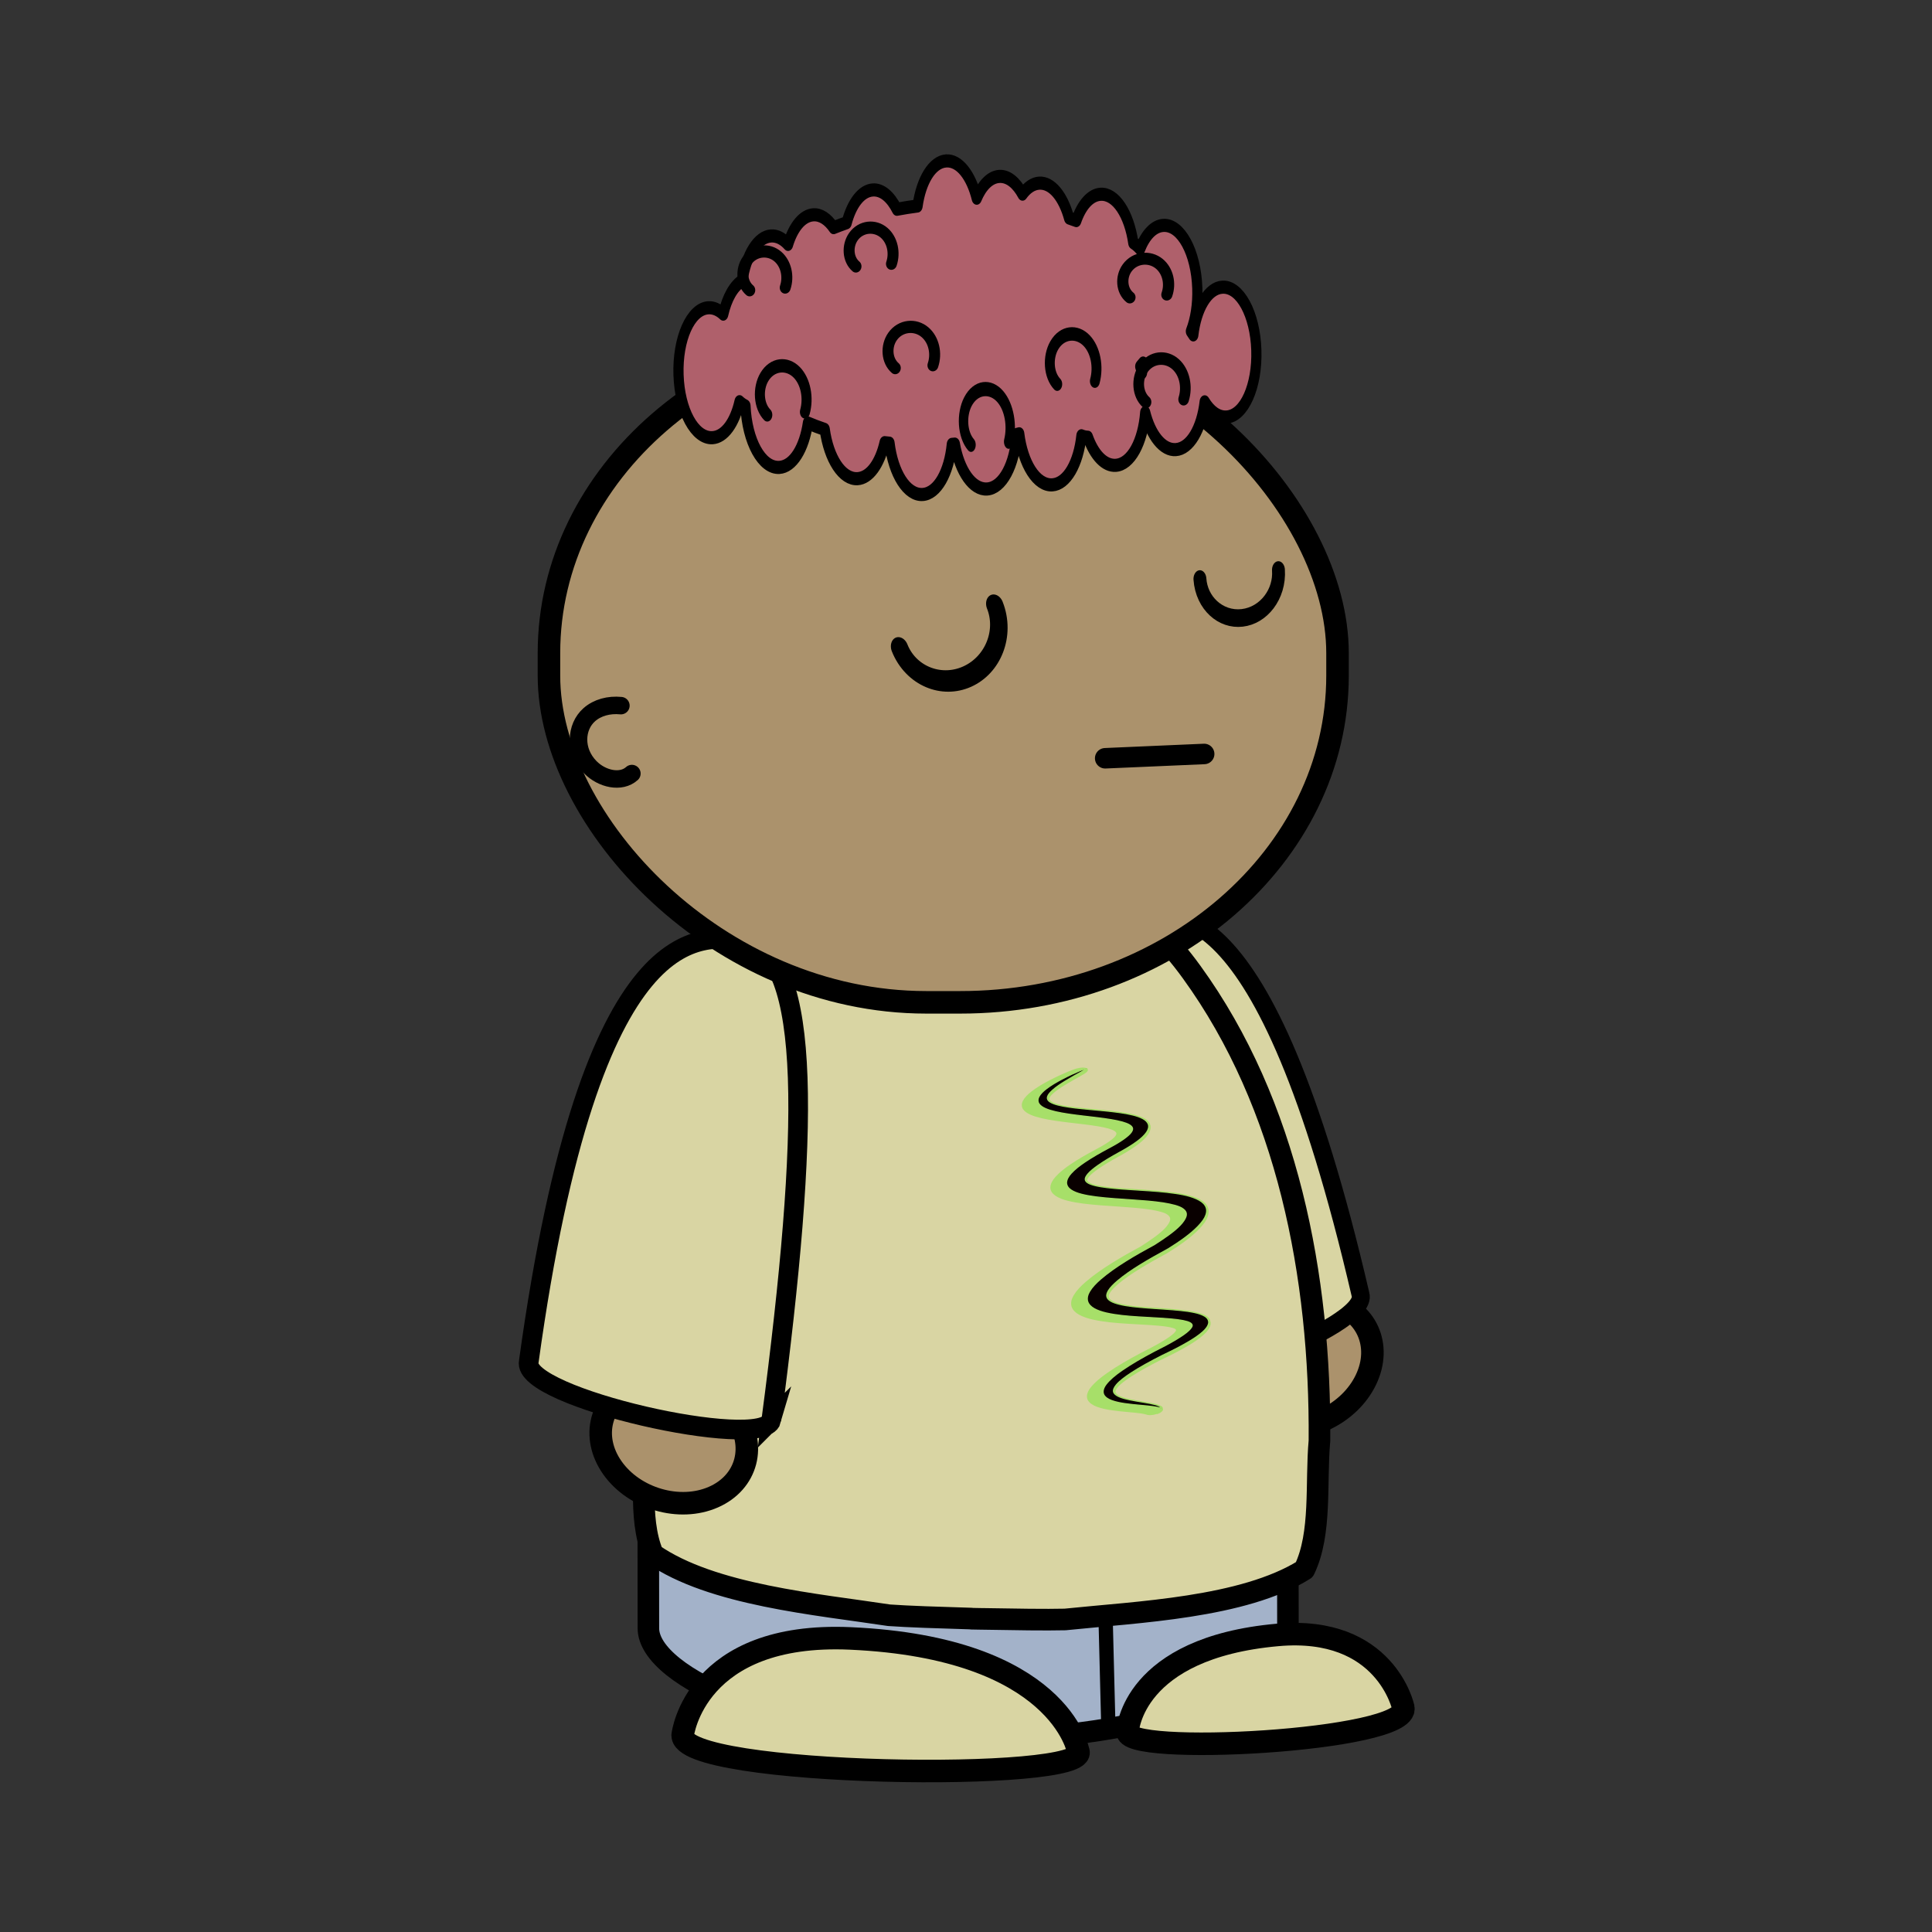 <svg:svg xmlns:dc="http://purl.org/dc/elements/1.1/" xmlns:ns1="http://sodipodi.sourceforge.net/DTD/sodipodi-0.dtd" xmlns:ns2="http://www.inkscape.org/namespaces/inkscape" xmlns:ns4="http://creativecommons.org/ns#" xmlns:rdf="http://www.w3.org/1999/02/22-rdf-syntax-ns#" xmlns:svg="http://www.w3.org/2000/svg" height="153.503" id="svg5223" version="1.1" viewBox="-41.218 -12.271 153.503 153.503" width="153.503" ns1:docname="mix-and-match-characters14.svg" ns2:version="0.91 r13725">
  <svg:rect x="-41.218" y="-12.271" width="153.503" height="153.503" fill="#333333" stroke="none"/>
  <svg:defs id="defs5225" />
  <ns1:namedview bordercolor="#666666" borderopacity="1.0" fit-margin-bottom="0" fit-margin-left="0" fit-margin-right="0" fit-margin-top="0" id="base" pagecolor="#ffffff" showgrid="false" ns2:current-layer="layer1" ns2:cx="44.332662" ns2:cy="134.16631" ns2:document-units="px" ns2:pageopacity="0.0" ns2:pageshadow="2" ns2:window-height="1026" ns2:window-maximized="1" ns2:window-width="1615" ns2:window-x="1985" ns2:window-y="24" ns2:zoom="0.98994949" />
  <svg:g id="layer1" transform="translate(-225.997,-474.97)" ns2:groupmode="layer" ns2:label="Layer 1">
    <svg:g id="g5859" transform="translate(117.253,21.373)">
      <svg:path d="m 176.056,550.948 c -1.301,2.725 -4.668,4.357 -7.521,3.645 -2.853,-0.712 -4.112,-3.497 -2.811,-6.222 1.301,-2.725 4.668,-4.357 7.521,-3.645 2.853,0.712 4.112,3.497 2.811,6.222 z" id="path3954-8-5-3-0-1-4-1-0-3-3-2" style="fill:#ab926c;fill-rule:evenodd;stroke:#000000;stroke-width:1.79;stroke-linecap:round;stroke-linejoin:round" ns2:connector-curvature="0" />
      <svg:path d="m 159.172,550.5 c 0.858,2.275 17.268,-3.722 16.446,-6.337 -7.744,-33.351 -15.305,-30.425 -18.197,-29.778 -4.324,3.337 -3.05,14.849 1.75,36.114 z" id="path4553-8-2-8-8-9-0-6-9-1" style="fill:#d9d5a3;stroke:#000000;stroke-width:1.427" ns2:connector-curvature="0" />
      <svg:rect height="32.128" id="rect3252-6-7-2-7-1-6-3-5-6-1-7" rx="24.97" ry="8.841" style="fill:#a3b2c9;fill-rule:evenodd;stroke:#000000;stroke-width:1.711;stroke-linecap:round;stroke-linejoin:round" transform="matrix(1,-7.6208e-5,0.001,1,0,0)" width="50.813" x="118.472" y="547.421" />
      <svg:path d="m 155.572,577.89 -0.259,-10.194" id="path3928-9-81-8-0-49-3-5-5-1-9" style="fill:#ffffff;stroke:#000000;stroke-width:1.135;stroke-linecap:round;stroke-linejoin:round" ns2:connector-curvature="0" />
      <svg:path d="m 147.082,509.14 c -0.089,0 -0.178,8e-4 -0.267,0 -0.05,0 -0.101,-0.009 -0.151,-0.009 -0.078,0 -0.157,-0.009 -0.235,-0.009 l 0,0.021 c -5.957,0.209 -11.574,3.918 -15.403,8.678 -8.205,10.135 -11.608,23.659 -12.244,36.7 0.113,3.351 -0.608,7.354 0.62,10.287 4.673,3.257 13.055,3.983 18.758,4.854 1.517,0.109 3.929,0.187 6.548,0.265 l 0,0.009 c 0.275,0.009 0.537,0.009 0.808,0.015 0.027,0 0.053,8e-4 0.08,0 2.62,0.046 5.033,0.083 6.555,0.046 5.745,-0.598 14.156,-0.925 19.007,-3.955 1.393,-2.87 0.899,-6.902 1.202,-10.243 0.103,-13.053 -2.53,-26.721 -10.151,-37.233 -3.555,-4.936 -8.955,-8.908 -14.892,-9.4 l 0,-0.03 c -0.078,0 -0.157,-0.009 -0.235,-0.009 z" id="path3932-5-3-3-6-1-5-5-0-2-7-4" style="fill:#d9d5a3;fill-rule:evenodd;stroke:#000000;stroke-width:1.717;stroke-linecap:round;stroke-linejoin:round" ns2:connector-curvature="0" />
      <svg:path d="m 179.022,577 c 0,0 -1.383,-6.542 -9.989,-5.774 -11.578,1.032 -11.909,7.625 -11.909,7.625 -0.679,2.042 22.476,0.823 21.898,-1.851 z" id="path4010-7-3-7-4-8-5-4-5-9-5-7" style="fill:#d9d5a3;stroke:#000000;stroke-width:1.79" ns2:connector-curvature="0" />
      <svg:path d="m 116.183,557.948 c 1.741,2.467 5.335,3.509 8.027,2.327 2.693,-1.182 3.465,-4.139 1.724,-6.606 -1.741,-2.467 -5.335,-3.509 -8.027,-2.327 -2.693,1.182 -3.465,4.139 -1.724,6.606 z" id="path3954-8-5-7-3-4-8-9-1-1-4" style="fill:#ab926c;fill-rule:evenodd;stroke:#000000;stroke-width:1.79;stroke-linecap:round;stroke-linejoin:round" ns2:connector-curvature="0" />
      <svg:path d="m 128.812,554.16 c -0.711,2.492 -19.905,-1.805 -19.274,-4.649 4.963,-35.944 13.826,-33.794 17.161,-33.466 5.39,1.167 5.122,15.213 2.112,38.116 z" id="path4553-7-9-8-3-7-1-8-1" style="fill:#d9d5a3;stroke:#000000;stroke-width:1.562" ns2:connector-curvature="0" />
      <svg:rect height="53.704" id="rect4240-8-4-1-9-1-1" rx="29.984" ry="25.957" style="fill:#ab926c;fill-rule:evenodd;stroke:#000000;stroke-width:1.79;stroke-linecap:round;stroke-linejoin:bevel" width="62.654" x="111.142" y="467.26" />
      <svg:path d="m 121.772,579.15 c 0,0 0.971,-8.201 13.324,-7.646 16.617,0.746 18.09,8.931 18.09,8.931 1.275,2.509 -31.829,2.068 -31.414,-1.284 z" id="path4010-1-9-2-6-6-6-8-1-7-3-7-3" style="fill:#d9d5a3;stroke:#000000;stroke-width:1.79" ns2:connector-curvature="0" />
      <svg:path d="m 117.732,502.786 c -0.86,0.778 -2.381,0.444 -3.31,-0.505 -1.28,-1.307 -1.175,-3.198 -0.074,-4.171 0.642,-0.567 1.559,-0.813 2.511,-0.719" id="path4494-63-0-50-9-3" style="fill:none;stroke:#000000;stroke-width:1.388;stroke-linecap:round;stroke-linejoin:round" ns2:connector-curvature="0" />
      <svg:g id="g7724-3-8-6-1-9-5" style="stroke:#000000;stroke-linecap:round;stroke-linejoin:round" transform="matrix(0.149,0,0,0.192,86.258,509.28)">
        <svg:path d="m 378.83,-287.33 c -7.417,0.365 -13.364,8.108 -15.268,18.642 -3.739,0.382 -7.405,0.828 -11.017,1.358 -3.324,-5.126 -7.875,-8.234 -12.816,-7.991 -6.158,0.303 -11.284,5.707 -13.948,13.553 -2.37,0.649 -4.718,1.327 -6.984,2.041 -3.052,-3.486 -6.792,-5.504 -10.795,-5.307 -5.814,0.286 -10.729,5.101 -13.502,12.241 -2.691,-2.375 -5.794,-3.652 -9.062,-3.491 -7.375,0.363 -13.305,8.028 -15.244,18.471 -4.603,2.093 -8.291,7.214 -10.243,13.879 -2.425,-1.804 -5.128,-2.768 -7.962,-2.629 -9.425,0.464 -16.511,12.847 -15.888,27.736 0.623,14.889 8.712,26.49 18.138,26.025 6.513,-0.321 11.885,-6.308 14.392,-14.899 1.006,0.748 2.078,1.341 3.171,1.779 0.828,14.574 8.794,25.875 18.081,25.417 7.351,-0.362 13.259,-7.977 15.217,-18.368 2.864,0.952 5.866,1.831 8.964,2.647 2.147,12.067 9.333,20.79 17.526,20.387 6.506,-0.321 11.881,-6.324 14.392,-14.899 0.875,0.081 1.753,0.138 2.636,0.21 1.958,12.498 9.274,21.642 17.656,21.229 7.898,-0.389 14.102,-9.143 15.556,-20.727 0.543,-0.027 1.081,-0.083 1.622,-0.114 2.516,11.113 9.394,18.954 17.169,18.571 8.315,-0.41 14.804,-10.078 15.791,-22.571 0.459,-0.087 0.909,-0.181 1.365,-0.271 1.987,12.434 9.298,21.539 17.651,21.127 7.803,-0.384 13.961,-8.942 15.51,-20.317 1.118,0.381 2.289,0.588 3.467,0.61 3.332,7.273 8.789,11.923 14.814,11.626 8.147,-0.401 14.545,-9.694 15.729,-21.822 3.018,9.358 9.289,15.667 16.282,15.322 7.681,-0.378 13.771,-8.662 15.439,-19.77 3.187,4.115 7.271,6.499 11.65,6.283 9.425,-0.464 16.513,-12.813 15.89,-27.702 -0.623,-14.889 -8.712,-26.49 -18.138,-26.025 -7.673,0.378 -13.797,8.646 -15.472,19.738 -0.415,-0.534 -0.838,-1.024 -1.283,-1.498 2.385,-4.837 3.699,-11.038 3.416,-17.786 -0.623,-14.889 -8.712,-26.49 -18.138,-26.025 -5.106,0.252 -9.507,3.998 -12.387,9.742 -1.14,-1.048 -2.334,-1.912 -3.61,-2.538 -2.214,-11.907 -9.328,-20.485 -17.451,-20.085 -5.437,0.268 -10.083,4.503 -12.933,10.889 -1.268,-0.365 -2.553,-0.726 -3.861,-1.066 -3.123,-8.848 -9.17,-14.756 -15.932,-14.423 -3.331,0.164 -6.372,1.823 -8.882,4.545 -3.283,-4.742 -7.68,-7.565 -12.413,-7.332 -4.881,0.241 -9.13,3.69 -12.011,9.01 -3.006,-9.412 -9.269,-15.769 -16.286,-15.424 z m 105.01,83.628 c -0.258,1.286 -0.452,2.634 -0.583,4 -0.285,-0.892 -0.61,-1.733 -0.952,-2.567 0.518,-0.485 1.05,-0.942 1.535,-1.433 z" id="rect5543-8-7-8-9-2-2-6" style="fill:#af606b;fill-rule:evenodd;stroke-width:5.433" ns2:connector-curvature="0" />
        <svg:path d="m 912.76,-58.549 c -6.509,-5.511 -6.778,-15.516 -1.366,-21.874 6.344,-7.452 17.828,-7.75 25.113,-1.516 6.568,5.62 8.5,15.129 5.197,23.026" id="path7570-4-0-7-7-0-8-8" style="fill:none;stroke-width:7.609" transform="matrix(0.694,-0.034,0.031,0.733,-193.6,-121.01)" ns2:connector-curvature="0" />
        <svg:path d="m 912.76,-58.549 c -6.509,-5.511 -6.778,-15.516 -1.366,-21.874 6.344,-7.452 17.828,-7.75 25.113,-1.516 6.568,5.62 8.5,15.129 5.197,23.026" id="path7570-0-3-9-6-7-6-7" style="fill:none;stroke-width:8.42" transform="matrix(0.694,-0.034,0.025,0.599,-280.3,-135.49)" ns2:connector-curvature="0" />
        <svg:path d="m 912.76,-58.549 c -6.509,-5.511 -6.778,-15.516 -1.366,-21.874 6.344,-7.452 17.828,-7.75 25.113,-1.516 6.568,5.62 8.5,15.129 5.197,23.026" id="path7570-6-8-0-4-2-7-5" style="fill:none;stroke-width:8.181" transform="matrix(0.694,-0.034,0.027,0.634,-146.49,-119.36)" ns2:connector-curvature="0" />
        <svg:path d="m 912.76,-58.549 c -6.509,-5.511 -6.778,-15.516 -1.366,-21.874 6.344,-7.452 17.828,-7.75 25.113,-1.516 6.568,5.62 8.5,15.129 5.197,23.026" id="path7570-6-0-6-9-8-0-0-2" style="fill:none;stroke-width:8.774" transform="matrix(0.681,-0.034,0.024,0.562,-143.37,-166.9)" ns2:connector-curvature="0" />
        <svg:path d="m 912.76,-58.549 c -6.509,-5.511 -6.778,-15.516 -1.366,-21.874 6.344,-7.452 17.828,-7.75 25.113,-1.516 6.568,5.62 8.5,15.129 5.197,23.026" id="path7570-6-08-6-9-5-0-5-3" style="fill:none;stroke-width:7.214" transform="matrix(0.694,-0.034,0.034,0.815,-239.4,-91.115)" ns2:connector-curvature="0" />
        <svg:path d="m 912.76,-58.549 c -6.509,-5.511 -6.778,-15.516 -1.366,-21.874 6.344,-7.452 17.828,-7.75 25.113,-1.516 6.568,5.62 8.5,15.129 5.197,23.026" id="path7570-6-6-0-5-2-3-2-1" style="fill:none;stroke-width:8.938" transform="matrix(0.654,-0.032,0.024,0.564,-264.81,-181.43)" ns2:connector-curvature="0" />
        <svg:path d="m 912.76,-58.549 c -6.509,-5.511 -6.778,-15.516 -1.366,-21.874 6.344,-7.452 17.828,-7.75 25.113,-1.516 6.568,5.62 8.5,15.129 5.197,23.026" id="path7570-6-6-7-5-2-1-9-5-4" style="fill:none;stroke-width:8.938" transform="matrix(0.654,-0.032,0.024,0.564,-321.46,-171.58)" ns2:connector-curvature="0" />
        <svg:path d="m 912.76,-58.549 c -6.509,-5.511 -6.778,-15.516 -1.366,-21.874 6.344,-7.452 17.828,-7.75 25.113,-1.516 6.568,5.62 8.5,15.129 5.197,23.026" id="path7570-01-4-9-9-6-2-8" style="fill:none;stroke-width:7.7" transform="matrix(0.694,-0.034,0.03,0.716,-348.27,-109.28)" ns2:connector-curvature="0" />
      </svg:g>
      <svg:g id="g5371-0-7-1-8-4-0" style="fill:#090000;fill-rule:evenodd;stroke:#a7df69" transform="matrix(0.015,0.068,0.169,-0.038,177.552,605.83)">
        <svg:path d="m -1188.5,-38.122 c -0.244,-0.132 0.067,-1.321 0.995,-3.458 0.928,-2.138 2.451,-5.242 4.983,-8.994 1.653,-2.456 3.76,-5.237 6.793,-7.849 1.877,-1.625 4.192,-3.162 7.068,-4.109 2.211,-0.709 4.679,-0.968 7.209,-0.606 2.364,0.354 4.67,1.179 6.8,2.332 2.22,1.194 4.309,2.687 6.271,4.339 4.09,3.44 7.867,7.593 11.64,11.905 3.542,4.03 7.092,8.278 11.085,12.216 1.71,1.685 3.473,3.298 5.358,4.705 1.642,1.216 3.321,2.289 5.066,2.999 1.533,0.62 3.11,1.023 4.604,1.01 1.508,0.025 3.107,-0.37 4.622,-1.055 1.904,-0.845 3.72,-2.268 5.503,-3.95 2.349,-2.247 4.446,-4.975 6.464,-7.952 2.738,-3.997 5.808,-8.018 9.468,-11.775 2.552,-2.641 5.529,-5.193 9.108,-7.233 2.657,-1.526 5.758,-2.64 9.188,-2.977 l 0,-2e-6 c 3.007,-0.244 6,0.198 8.761,1.242 l 0,9e-6 c 2.84,1.09 5.348,2.629 7.523,4.367 2.429,1.922 4.583,4.054 6.543,6.238 4.361,4.85 8.12,10.079 11.857,15.141 3.757,5.056 7.452,10.046 11.678,14.358 3.712,3.69 7.605,7.001 11.93,8.364 1.979,0.673 4.09,0.994 6.149,0.89 l 0,-9e-7 c 2.338,-0.087 4.774,-0.758 7.167,-1.766 1.484,-0.602 2.925,-1.337 4.33,-2.182 5.47,-3.293 10.29,-8.194 14.937,-13.29 7.057,-10.075 14.933,-19.937 24.854,-27.467 3.293,-2.513 6.978,-4.742 11.072,-6.303 10e-6,-2e-6 2e-5,-5e-6 2e-5,-8e-6 3.264,-1.246 6.825,-1.936 10.488,-1.851 3.323,0.11 6.518,0.887 9.421,2.182 2.986,1.342 5.607,3.096 7.898,5.028 5.129,4.335 9.044,9.341 12.511,14.133 3.676,5.026 6.903,9.938 10.371,14.261 1.563,1.94 3.11,3.727 4.763,5.22 1.457,1.288 2.869,2.371 4.303,2.963 1.254,0.534 2.598,0.794 3.789,0.641 1.506,-0.103 3.129,-0.904 4.741,-1.923 2.399,-1.564 4.503,-3.777 6.531,-6.147 3.071,-3.638 5.673,-7.593 8.089,-11.547 4.104,-6.038 8.438,-11.603 13.153,-16.281 3.462,-3.461 7.319,-6.489 11.545,-8.493 3.287,-1.567 6.885,-2.319 10.352,-2.069 3.326,0.292 6.228,1.457 8.624,2.946 2.784,1.727 4.958,3.749 6.788,5.678 2.228,2.338 4.001,4.563 5.556,6.505 1.891,2.355 3.429,4.283 4.773,5.73 0.653,0.686 1.233,1.277 1.753,1.753 0.52,0.476 0.977,0.84 1.359,1.122 0.763,0.565 1.215,0.835 1.167,1.011 -0.048,0.175 -0.613,0.247 -1.631,-0.048 -0.509,-0.147 -1.127,-0.394 -1.819,-0.769 -0.691,-0.375 -1.456,-0.883 -2.245,-1.494 -1.676,-1.27 -3.583,-3.069 -5.713,-5.186 -1.77,-1.756 -3.714,-3.756 -5.975,-5.743 -1.87,-1.636 -3.935,-3.289 -6.321,-4.514 -2.014,-1.029 -4.286,-1.787 -6.598,-1.802 -2.406,-0.07 -5.008,0.701 -7.516,2.015 -3.328,1.752 -6.432,4.531 -9.503,7.811 -4.101,4.418 -7.882,9.733 -11.61,15.63 -2.328,4.169 -4.965,8.465 -8.245,12.619 -2.146,2.752 -4.7,5.527 -7.955,7.869 -2.234,1.638 -5.002,2.962 -8.249,3.471 -2.772,0.357 -5.546,-0.029 -8.054,-1.06 -2.613,-1.093 -4.854,-2.627 -6.745,-4.306 -2.175,-1.901 -4.089,-3.983 -5.839,-6.089 -3.895,-4.67 -7.321,-9.646 -10.901,-14.369 -3.485,-4.548 -6.989,-8.975 -11.19,-12.33 -1.838,-1.471 -3.747,-2.74 -5.74,-3.573 -1.885,-0.797 -3.902,-1.274 -5.875,-1.296 -2.195,-0.062 -4.526,0.455 -6.818,1.322 0,2e-6 -10e-6,4e-6 -10e-6,6e-6 -2.944,1.115 -5.792,2.924 -8.594,5.049 -4.358,3.325 -8.343,7.302 -12.113,11.7 -3.77,4.398 -7.326,9.216 -10.85,14.181 -4.872,5.626 -10.538,11.268 -17.511,15.52 -1.79,1.092 -3.658,2.085 -5.61,2.959 -3.279,1.428 -6.881,2.361 -10.656,2.554 0,4e-7 -10e-5,7e-7 -10e-5,1.1e-6 -3.376,0.145 -6.717,-0.362 -9.842,-1.442 -6.522,-2.363 -11.682,-6.521 -15.794,-10.909 -4.788,-4.995 -8.724,-10.345 -12.435,-15.471 -3.774,-5.179 -7.276,-10.193 -11.126,-14.544 -1.726,-1.946 -3.46,-3.73 -5.3,-5.205 -1.651,-1.307 -3.3,-2.398 -4.968,-3.026 0,-10e-7 0,-3e-6 -10e-5,-4e-6 -1.539,-0.595 -3.17,-0.885 -4.688,-0.763 l -10e-5,1e-6 c -1.787,0.085 -3.679,0.783 -5.528,1.744 -2.558,1.347 -4.911,3.343 -7.187,5.551 -3.22,3.152 -6.049,6.726 -8.715,10.41 -2.275,3.244 -4.838,6.372 -7.824,9.124 -2.261,2.107 -4.91,3.984 -7.943,5.308 -2.53,1.091 -5.299,1.644 -8.105,1.558 -2.735,-0.122 -5.275,-0.811 -7.524,-1.849 -2.501,-1.15 -4.674,-2.607 -6.587,-4.157 -2.208,-1.778 -4.158,-3.677 -5.942,-5.577 -4.162,-4.428 -7.632,-8.914 -10.944,-13.032 -3.588,-4.439 -6.914,-8.499 -10.442,-11.768 -1.684,-1.558 -3.364,-2.923 -5.096,-3.974 -1.652,-0.994 -3.314,-1.738 -4.947,-2.069 -1.702,-0.364 -3.45,-0.308 -5.04,0.079 -2.128,0.496 -4.075,1.605 -5.805,2.835 -2.808,2.01 -4.99,4.388 -6.827,6.527 -2.801,3.271 -4.731,6.045 -6.102,7.887 -1.371,1.842 -2.165,2.773 -2.409,2.641 l 0,0 z" id="path5346-3-0-0-1-7-5-3" style="stroke-width:8;stroke-linecap:round;stroke-linejoin:round" ns2:connector-curvature="0" />
        <svg:path d="m -1190,-34.638 c -0.244,-0.132 0.067,-1.321 0.995,-3.458 0.928,-2.138 2.451,-5.242 4.983,-8.994 1.653,-2.456 3.76,-5.237 6.793,-7.849 1.877,-1.625 4.192,-3.162 7.068,-4.109 2.211,-0.709 4.679,-0.968 7.209,-0.606 2.364,0.354 4.67,1.179 6.8,2.332 2.22,1.194 4.309,2.687 6.271,4.339 4.09,3.44 7.867,7.593 11.64,11.905 3.542,4.03 7.092,8.278 11.085,12.216 1.71,1.685 3.473,3.298 5.358,4.705 1.642,1.216 3.321,2.289 5.066,2.999 1.533,0.62 3.11,1.023 4.604,1.01 1.508,0.025 3.107,-0.37 4.622,-1.055 1.904,-0.845 3.72,-2.268 5.503,-3.95 2.349,-2.247 4.446,-4.975 6.464,-7.952 2.738,-3.997 5.808,-8.018 9.468,-11.775 2.552,-2.641 5.529,-5.193 9.108,-7.233 2.657,-1.526 5.758,-2.64 9.188,-2.977 l 0,-3e-6 c 3.007,-0.244 6,0.198 8.761,1.242 10e-5,3e-6 10e-5,6e-6 10e-5,9e-6 2.84,1.09 5.348,2.629 7.523,4.367 2.429,1.922 4.583,4.054 6.543,6.238 4.361,4.85 8.12,10.079 11.857,15.141 3.757,5.056 7.452,10.046 11.678,14.358 3.712,3.69 7.605,7.001 11.93,8.364 1.979,0.673 4.09,0.994 6.149,0.89 l 0,-8e-7 c 2.338,-0.087 4.774,-0.758 7.167,-1.766 1.484,-0.602 2.925,-1.337 4.33,-2.182 5.47,-3.293 10.29,-8.194 14.937,-13.29 7.057,-10.075 14.933,-19.937 24.854,-27.467 3.293,-2.513 6.978,-4.742 11.072,-6.303 10e-6,-3e-6 2e-5,-6e-6 2e-5,-8e-6 3.264,-1.246 6.825,-1.936 10.488,-1.851 3.323,0.11 6.518,0.887 9.421,2.182 2.986,1.342 5.607,3.096 7.898,5.028 5.129,4.335 9.044,9.341 12.511,14.133 3.676,5.026 6.903,9.938 10.371,14.261 1.563,1.94 3.11,3.727 4.763,5.22 1.457,1.288 2.869,2.371 4.303,2.963 1.254,0.534 2.598,0.794 3.789,0.641 1.506,-0.103 3.129,-0.904 4.741,-1.923 2.399,-1.564 4.503,-3.777 6.531,-6.147 3.071,-3.638 5.673,-7.593 8.089,-11.547 4.104,-6.038 8.438,-11.603 13.153,-16.281 3.462,-3.461 7.319,-6.489 11.545,-8.493 3.287,-1.567 6.885,-2.319 10.352,-2.069 3.326,0.292 6.228,1.457 8.624,2.946 2.784,1.727 4.958,3.749 6.788,5.678 2.228,2.338 4.001,4.563 5.556,6.505 1.891,2.355 3.429,4.283 4.773,5.73 0.653,0.686 1.233,1.277 1.753,1.753 0.52,0.476 0.977,0.84 1.359,1.122 0.763,0.565 1.215,0.835 1.167,1.011 -0.048,0.175 -0.613,0.247 -1.631,-0.048 -0.509,-0.147 -1.127,-0.394 -1.819,-0.769 -0.691,-0.375 -1.456,-0.883 -2.245,-1.494 -1.676,-1.27 -3.583,-3.069 -5.713,-5.186 -1.77,-1.756 -3.714,-3.756 -5.975,-5.743 -1.87,-1.636 -3.935,-3.289 -6.321,-4.514 -2.014,-1.029 -4.286,-1.787 -6.598,-1.802 -2.406,-0.07 -5.008,0.701 -7.516,2.015 -3.328,1.752 -6.432,4.531 -9.503,7.811 -4.101,4.418 -7.882,9.733 -11.61,15.63 -2.328,4.169 -4.965,8.465 -8.245,12.619 -2.146,2.752 -4.7,5.527 -7.955,7.869 -2.234,1.638 -5.002,2.962 -8.249,3.471 -2.772,0.357 -5.546,-0.029 -8.054,-1.06 -2.613,-1.093 -4.854,-2.627 -6.745,-4.306 -2.175,-1.901 -4.089,-3.983 -5.839,-6.089 -3.895,-4.67 -7.321,-9.646 -10.901,-14.369 -3.485,-4.548 -6.989,-8.975 -11.19,-12.33 -1.838,-1.471 -3.747,-2.74 -5.74,-3.573 -1.885,-0.797 -3.902,-1.274 -5.875,-1.296 -2.195,-0.062 -4.526,0.455 -6.818,1.322 0,2e-6 -10e-6,4e-6 -10e-6,6e-6 -2.944,1.115 -5.792,2.924 -8.594,5.049 -4.358,3.325 -8.343,7.302 -12.113,11.7 -3.77,4.398 -7.326,9.216 -10.85,14.181 -4.872,5.626 -10.538,11.268 -17.511,15.52 -1.79,1.092 -3.658,2.085 -5.61,2.959 -3.279,1.428 -6.881,2.361 -10.657,2.554 l 0,1.1e-6 c -3.376,0.145 -6.717,-0.362 -9.842,-1.442 -6.522,-2.363 -11.682,-6.521 -15.794,-10.909 -4.788,-4.995 -8.724,-10.345 -12.435,-15.471 -3.774,-5.179 -7.276,-10.193 -11.126,-14.544 -1.726,-1.946 -3.46,-3.73 -5.3,-5.205 -1.651,-1.307 -3.3,-2.398 -4.968,-3.026 l 0,-5e-6 c -1.539,-0.595 -3.17,-0.884 -4.688,-0.763 l 0,10e-7 c -1.787,0.085 -3.679,0.783 -5.528,1.744 -2.558,1.347 -4.911,3.343 -7.187,5.551 -3.22,3.152 -6.049,6.726 -8.715,10.41 -2.275,3.244 -4.838,6.372 -7.824,9.124 -2.261,2.107 -4.91,3.984 -7.943,5.308 -2.53,1.091 -5.299,1.644 -8.105,1.558 -2.735,-0.122 -5.275,-0.811 -7.524,-1.849 -2.501,-1.15 -4.674,-2.607 -6.587,-4.157 -2.208,-1.778 -4.158,-3.677 -5.942,-5.577 -4.162,-4.428 -7.632,-8.914 -10.944,-13.032 -3.588,-4.439 -6.914,-8.499 -10.442,-11.768 -1.684,-1.558 -3.364,-2.923 -5.096,-3.974 -1.652,-0.994 -3.314,-1.738 -4.947,-2.069 -1.702,-0.364 -3.45,-0.308 -5.04,0.079 -2.128,0.496 -4.075,1.605 -5.805,2.835 -2.808,2.01 -4.99,4.388 -6.827,6.527 -2.801,3.271 -4.731,6.045 -6.102,7.887 -1.371,1.842 -2.165,2.773 -2.409,2.641 z" id="path5346-6-1-2-9-9-4" ns2:connector-curvature="0" />
      </svg:g>
      <svg:g id="g4886-0-4-4" style="fill:none;stroke:#000000;stroke-linecap:round;stroke-linejoin:round" transform="matrix(0.141,-0.019,0.019,0.141,343.592,421.28)">
        <svg:path d="m 333.1,704.51 c 0,48.458 -48.669,87.74 -108.7,87.74 -60.036,0 -108.7,-39.283 -108.7,-87.74" id="path3864-0-2-3-9-8-7-7-1-1-7" style="stroke-width:35.518" transform="matrix(-0.257,0.076,0.083,0.333,-1465.1,46.234)" ns2:connector-curvature="0" />
        <svg:path d="m 333.1,704.51 c 0,48.458 -48.669,87.74 -108.7,87.74 -60.036,0 -108.7,-39.283 -108.7,-87.74" id="path3864-0-0-1-4-7-4-8-7-1-8-5" style="stroke-width:35.518" transform="matrix(-0.203,-0.004,-0.018,0.276,-1240.6,97.346)" ns2:connector-curvature="0" />
        <svg:path d="m -1331.6,387.59 -55.105,-5" id="path4540-0-9-0-0-8" style="stroke-width:11.442" ns2:connector-curvature="0" />
      </svg:g>
    </svg:g>
  </svg:g>
</svg:svg>